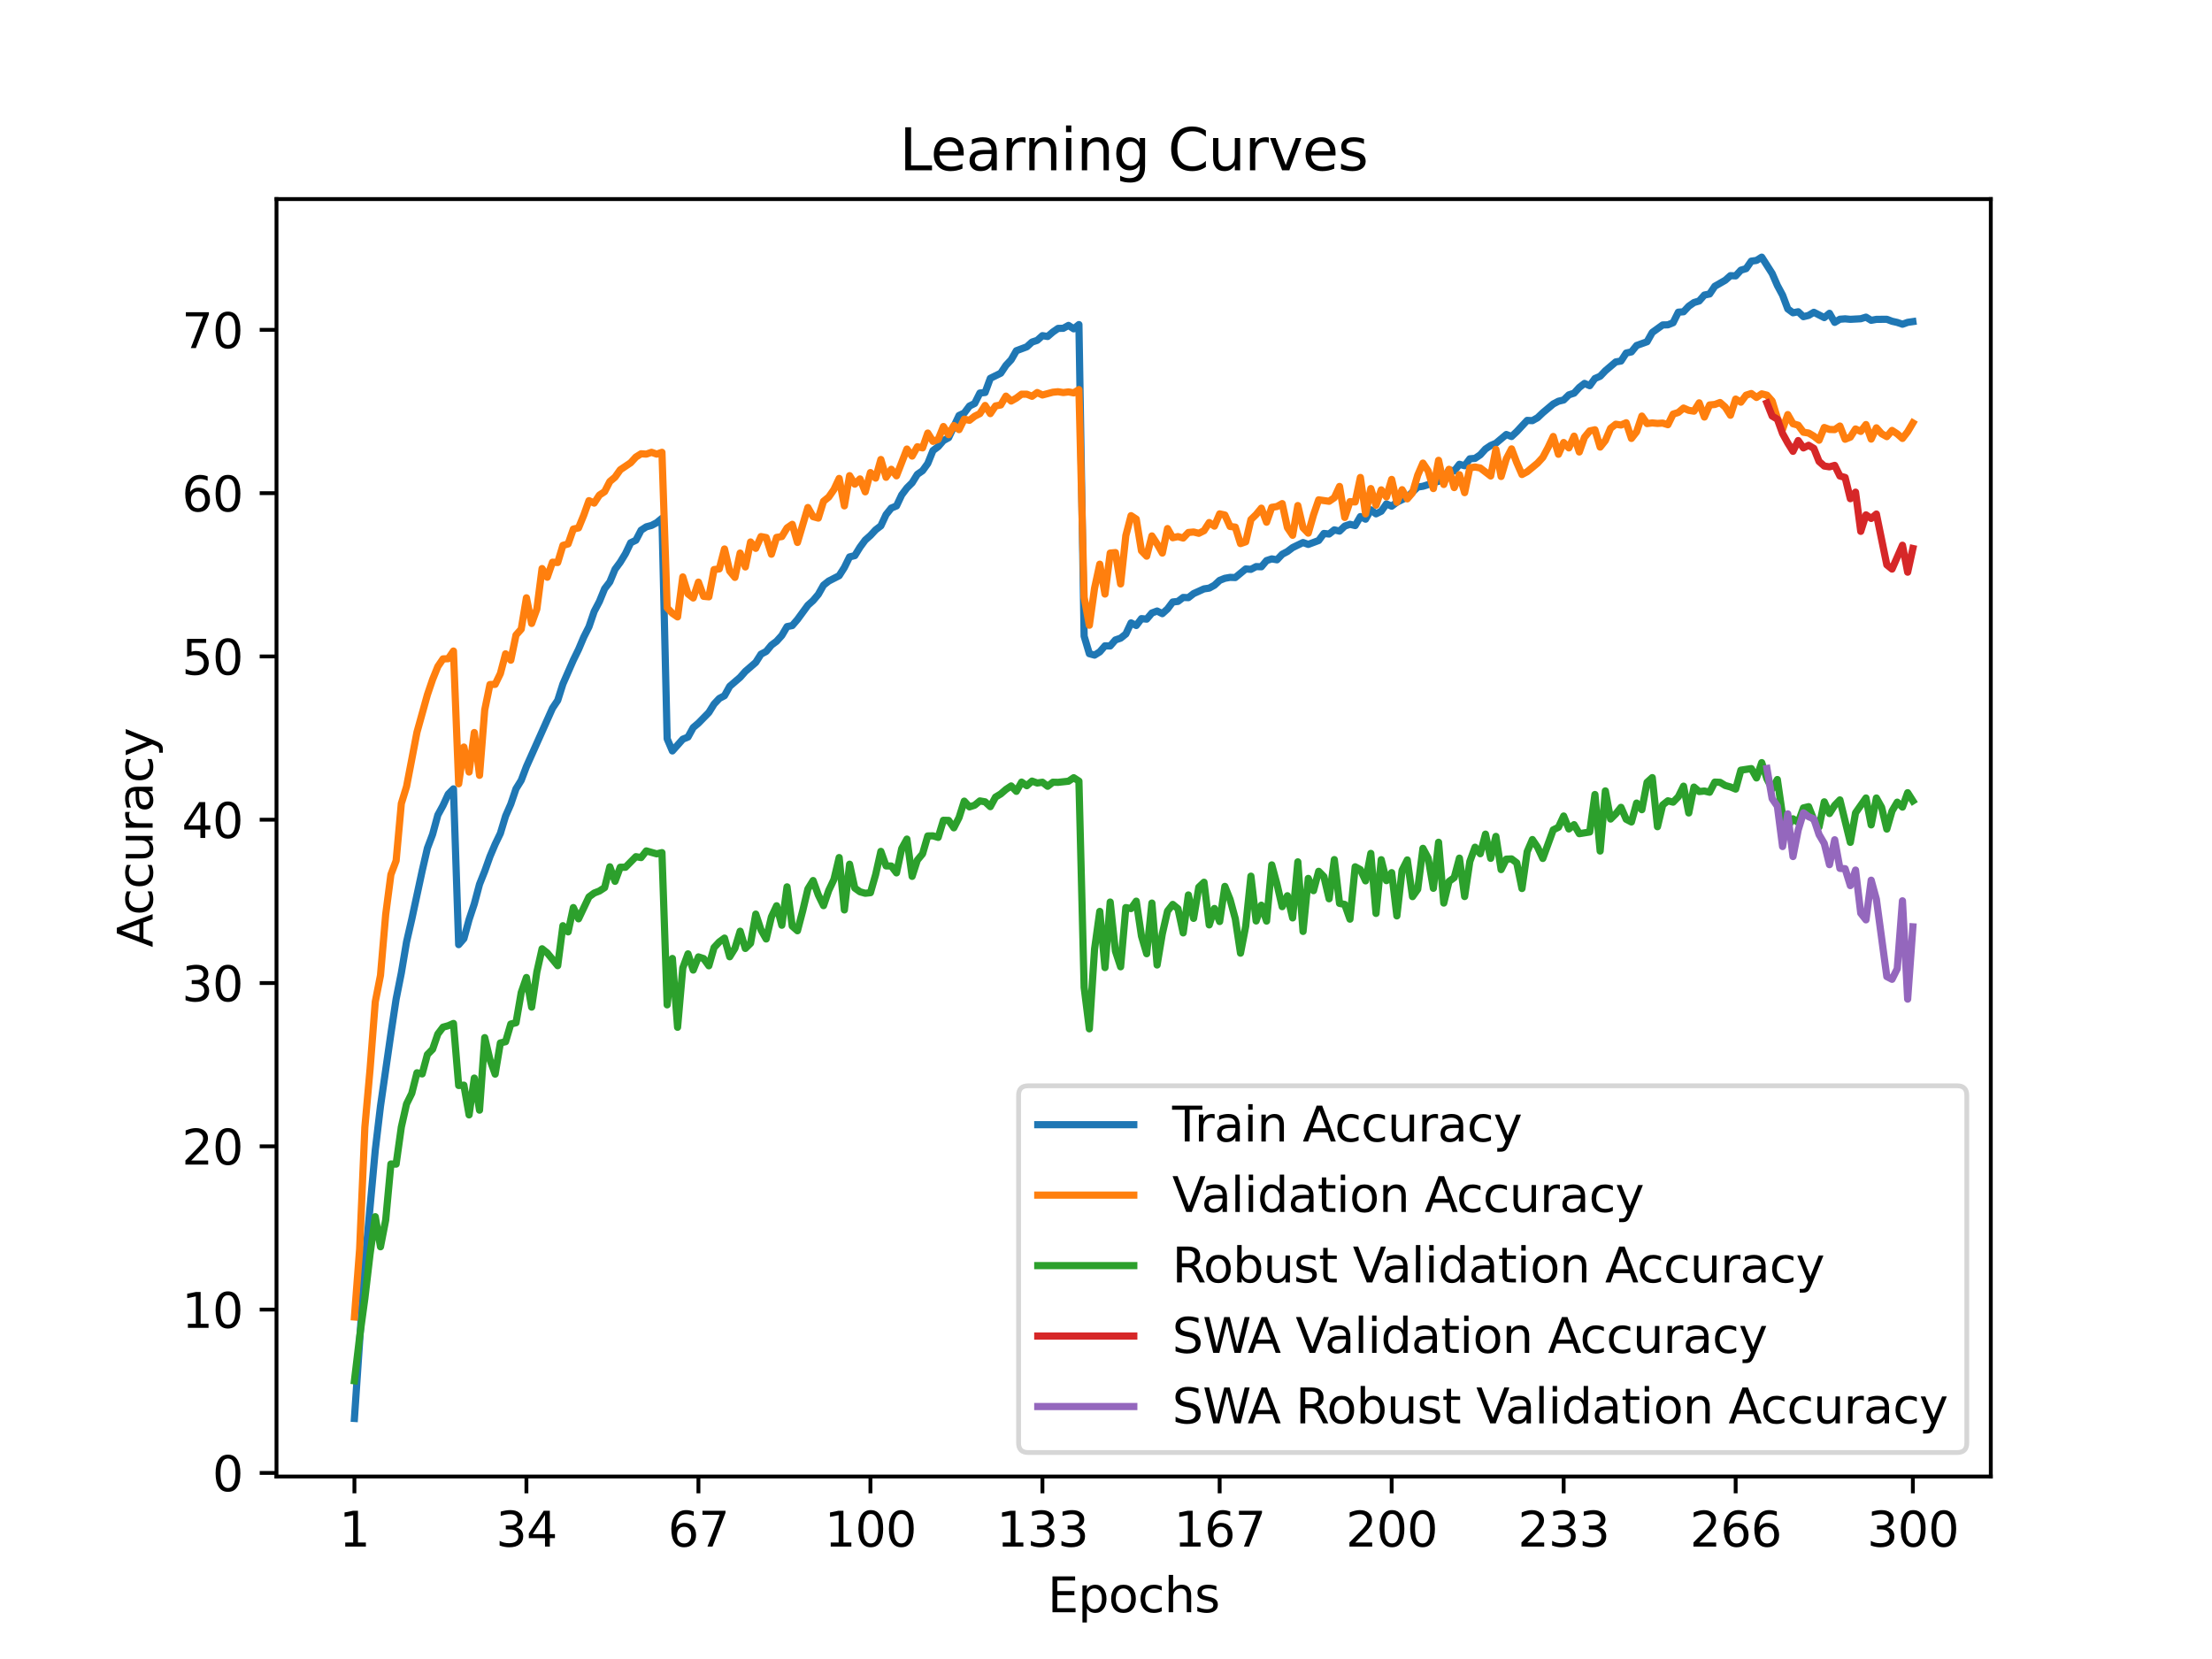 <?xml version="1.0" encoding="utf-8" standalone="no"?>
<!DOCTYPE svg PUBLIC "-//W3C//DTD SVG 1.1//EN"
  "http://www.w3.org/Graphics/SVG/1.1/DTD/svg11.dtd">
<svg xmlns:xlink="http://www.w3.org/1999/xlink" width="460.8pt" height="345.6pt" viewBox="0 0 460.8 345.6" xmlns="http://www.w3.org/2000/svg" version="1.1">
 <defs>
  <style type="text/css">*{stroke-linejoin: round; stroke-linecap: butt}</style>
 </defs>
 <g id="figure_1">
  <g id="patch_1">
   <path d="M 0 345.6 
L 460.8 345.6 
L 460.8 0 
L 0 0 
z
" style="fill: #ffffff"/>
  </g>
  <g id="axes_1">
   <g id="patch_2">
    <path d="M 57.6 307.584 
L 414.72 307.584 
L 414.72 41.472 
L 57.6 41.472 
z
" style="fill: #ffffff"/>
   </g>
   <g id="matplotlib.axis_1">
    <g id="xtick_1">
     <g id="line2d_1">
      <defs>
       <path id="m49124ae626" d="M 0 0 
L 0 3.5 
" style="stroke: #000000; stroke-width: 0.8"/>
      </defs>
      <g>
       <use xlink:href="#m49124ae626" x="73.833" y="307.584" style="stroke: #000000; stroke-width: 0.8"/>
      </g>
     </g>
     <g id="text_1">
      <!-- 1 -->
      <g transform="translate(70.651 322.182) scale(0.1 -0.1)">
       <defs>
        <path id="DejaVuSans-31" d="M 794 531 
L 1825 531 
L 1825 4091 
L 703 3866 
L 703 4441 
L 1819 4666 
L 2450 4666 
L 2450 531 
L 3481 531 
L 3481 0 
L 794 0 
L 794 531 
z
" transform="scale(0.016)"/>
       </defs>
       <use xlink:href="#DejaVuSans-31"/>
      </g>
     </g>
    </g>
    <g id="xtick_2">
     <g id="line2d_2">
      <g>
       <use xlink:href="#m49124ae626" x="109.664" y="307.584" style="stroke: #000000; stroke-width: 0.8"/>
      </g>
     </g>
     <g id="text_2">
      <!-- 34 -->
      <g transform="translate(103.302 322.182) scale(0.1 -0.1)">
       <defs>
        <path id="DejaVuSans-33" d="M 2597 2516 
Q 3050 2419 3304 2112 
Q 3559 1806 3559 1356 
Q 3559 666 3084 287 
Q 2609 -91 1734 -91 
Q 1441 -91 1130 -33 
Q 819 25 488 141 
L 488 750 
Q 750 597 1062 519 
Q 1375 441 1716 441 
Q 2309 441 2620 675 
Q 2931 909 2931 1356 
Q 2931 1769 2642 2001 
Q 2353 2234 1838 2234 
L 1294 2234 
L 1294 2753 
L 1863 2753 
Q 2328 2753 2575 2939 
Q 2822 3125 2822 3475 
Q 2822 3834 2567 4026 
Q 2313 4219 1838 4219 
Q 1578 4219 1281 4162 
Q 984 4106 628 3988 
L 628 4550 
Q 988 4650 1302 4700 
Q 1616 4750 1894 4750 
Q 2613 4750 3031 4423 
Q 3450 4097 3450 3541 
Q 3450 3153 3228 2886 
Q 3006 2619 2597 2516 
z
" transform="scale(0.016)"/>
        <path id="DejaVuSans-34" d="M 2419 4116 
L 825 1625 
L 2419 1625 
L 2419 4116 
z
M 2253 4666 
L 3047 4666 
L 3047 1625 
L 3713 1625 
L 3713 1100 
L 3047 1100 
L 3047 0 
L 2419 0 
L 2419 1100 
L 313 1100 
L 313 1709 
L 2253 4666 
z
" transform="scale(0.016)"/>
       </defs>
       <use xlink:href="#DejaVuSans-33"/>
       <use xlink:href="#DejaVuSans-34" x="63.623"/>
      </g>
     </g>
    </g>
    <g id="xtick_3">
     <g id="line2d_3">
      <g>
       <use xlink:href="#m49124ae626" x="145.496" y="307.584" style="stroke: #000000; stroke-width: 0.8"/>
      </g>
     </g>
     <g id="text_3">
      <!-- 67 -->
      <g transform="translate(139.133 322.182) scale(0.1 -0.1)">
       <defs>
        <path id="DejaVuSans-36" d="M 2113 2584 
Q 1688 2584 1439 2293 
Q 1191 2003 1191 1497 
Q 1191 994 1439 701 
Q 1688 409 2113 409 
Q 2538 409 2786 701 
Q 3034 994 3034 1497 
Q 3034 2003 2786 2293 
Q 2538 2584 2113 2584 
z
M 3366 4563 
L 3366 3988 
Q 3128 4100 2886 4159 
Q 2644 4219 2406 4219 
Q 1781 4219 1451 3797 
Q 1122 3375 1075 2522 
Q 1259 2794 1537 2939 
Q 1816 3084 2150 3084 
Q 2853 3084 3261 2657 
Q 3669 2231 3669 1497 
Q 3669 778 3244 343 
Q 2819 -91 2113 -91 
Q 1303 -91 875 529 
Q 447 1150 447 2328 
Q 447 3434 972 4092 
Q 1497 4750 2381 4750 
Q 2619 4750 2861 4703 
Q 3103 4656 3366 4563 
z
" transform="scale(0.016)"/>
        <path id="DejaVuSans-37" d="M 525 4666 
L 3525 4666 
L 3525 4397 
L 1831 0 
L 1172 0 
L 2766 4134 
L 525 4134 
L 525 4666 
z
" transform="scale(0.016)"/>
       </defs>
       <use xlink:href="#DejaVuSans-36"/>
       <use xlink:href="#DejaVuSans-37" x="63.623"/>
      </g>
     </g>
    </g>
    <g id="xtick_4">
     <g id="line2d_4">
      <g>
       <use xlink:href="#m49124ae626" x="181.327" y="307.584" style="stroke: #000000; stroke-width: 0.8"/>
      </g>
     </g>
     <g id="text_4">
      <!-- 100 -->
      <g transform="translate(171.783 322.182) scale(0.1 -0.1)">
       <defs>
        <path id="DejaVuSans-30" d="M 2034 4250 
Q 1547 4250 1301 3770 
Q 1056 3291 1056 2328 
Q 1056 1369 1301 889 
Q 1547 409 2034 409 
Q 2525 409 2770 889 
Q 3016 1369 3016 2328 
Q 3016 3291 2770 3770 
Q 2525 4250 2034 4250 
z
M 2034 4750 
Q 2819 4750 3233 4129 
Q 3647 3509 3647 2328 
Q 3647 1150 3233 529 
Q 2819 -91 2034 -91 
Q 1250 -91 836 529 
Q 422 1150 422 2328 
Q 422 3509 836 4129 
Q 1250 4750 2034 4750 
z
" transform="scale(0.016)"/>
       </defs>
       <use xlink:href="#DejaVuSans-31"/>
       <use xlink:href="#DejaVuSans-30" x="63.623"/>
       <use xlink:href="#DejaVuSans-30" x="127.246"/>
      </g>
     </g>
    </g>
    <g id="xtick_5">
     <g id="line2d_5">
      <g>
       <use xlink:href="#m49124ae626" x="217.158" y="307.584" style="stroke: #000000; stroke-width: 0.8"/>
      </g>
     </g>
     <g id="text_5">
      <!-- 133 -->
      <g transform="translate(207.615 322.182) scale(0.1 -0.1)">
       <use xlink:href="#DejaVuSans-31"/>
       <use xlink:href="#DejaVuSans-33" x="63.623"/>
       <use xlink:href="#DejaVuSans-33" x="127.246"/>
      </g>
     </g>
    </g>
    <g id="xtick_6">
     <g id="line2d_6">
      <g>
       <use xlink:href="#m49124ae626" x="254.076" y="307.584" style="stroke: #000000; stroke-width: 0.8"/>
      </g>
     </g>
     <g id="text_6">
      <!-- 167 -->
      <g transform="translate(244.532 322.182) scale(0.1 -0.1)">
       <use xlink:href="#DejaVuSans-31"/>
       <use xlink:href="#DejaVuSans-36" x="63.623"/>
       <use xlink:href="#DejaVuSans-37" x="127.246"/>
      </g>
     </g>
    </g>
    <g id="xtick_7">
     <g id="line2d_7">
      <g>
       <use xlink:href="#m49124ae626" x="289.907" y="307.584" style="stroke: #000000; stroke-width: 0.8"/>
      </g>
     </g>
     <g id="text_7">
      <!-- 200 -->
      <g transform="translate(280.363 322.182) scale(0.1 -0.1)">
       <defs>
        <path id="DejaVuSans-32" d="M 1228 531 
L 3431 531 
L 3431 0 
L 469 0 
L 469 531 
Q 828 903 1448 1529 
Q 2069 2156 2228 2338 
Q 2531 2678 2651 2914 
Q 2772 3150 2772 3378 
Q 2772 3750 2511 3984 
Q 2250 4219 1831 4219 
Q 1534 4219 1204 4116 
Q 875 4013 500 3803 
L 500 4441 
Q 881 4594 1212 4672 
Q 1544 4750 1819 4750 
Q 2544 4750 2975 4387 
Q 3406 4025 3406 3419 
Q 3406 3131 3298 2873 
Q 3191 2616 2906 2266 
Q 2828 2175 2409 1742 
Q 1991 1309 1228 531 
z
" transform="scale(0.016)"/>
       </defs>
       <use xlink:href="#DejaVuSans-32"/>
       <use xlink:href="#DejaVuSans-30" x="63.623"/>
       <use xlink:href="#DejaVuSans-30" x="127.246"/>
      </g>
     </g>
    </g>
    <g id="xtick_8">
     <g id="line2d_8">
      <g>
       <use xlink:href="#m49124ae626" x="325.739" y="307.584" style="stroke: #000000; stroke-width: 0.8"/>
      </g>
     </g>
     <g id="text_8">
      <!-- 233 -->
      <g transform="translate(316.195 322.182) scale(0.1 -0.1)">
       <use xlink:href="#DejaVuSans-32"/>
       <use xlink:href="#DejaVuSans-33" x="63.623"/>
       <use xlink:href="#DejaVuSans-33" x="127.246"/>
      </g>
     </g>
    </g>
    <g id="xtick_9">
     <g id="line2d_9">
      <g>
       <use xlink:href="#m49124ae626" x="361.57" y="307.584" style="stroke: #000000; stroke-width: 0.8"/>
      </g>
     </g>
     <g id="text_9">
      <!-- 266 -->
      <g transform="translate(352.026 322.182) scale(0.1 -0.1)">
       <use xlink:href="#DejaVuSans-32"/>
       <use xlink:href="#DejaVuSans-36" x="63.623"/>
       <use xlink:href="#DejaVuSans-36" x="127.246"/>
      </g>
     </g>
    </g>
    <g id="xtick_10">
     <g id="line2d_10">
      <g>
       <use xlink:href="#m49124ae626" x="398.487" y="307.584" style="stroke: #000000; stroke-width: 0.8"/>
      </g>
     </g>
     <g id="text_10">
      <!-- 300 -->
      <g transform="translate(388.944 322.182) scale(0.1 -0.1)">
       <use xlink:href="#DejaVuSans-33"/>
       <use xlink:href="#DejaVuSans-30" x="63.623"/>
       <use xlink:href="#DejaVuSans-30" x="127.246"/>
      </g>
     </g>
    </g>
    <g id="text_11">
     <!-- Epochs -->
     <g transform="translate(218.244 335.861) scale(0.1 -0.1)">
      <defs>
       <path id="DejaVuSans-45" d="M 628 4666 
L 3578 4666 
L 3578 4134 
L 1259 4134 
L 1259 2753 
L 3481 2753 
L 3481 2222 
L 1259 2222 
L 1259 531 
L 3634 531 
L 3634 0 
L 628 0 
L 628 4666 
z
" transform="scale(0.016)"/>
       <path id="DejaVuSans-70" d="M 1159 525 
L 1159 -1331 
L 581 -1331 
L 581 3500 
L 1159 3500 
L 1159 2969 
Q 1341 3281 1617 3432 
Q 1894 3584 2278 3584 
Q 2916 3584 3314 3078 
Q 3713 2572 3713 1747 
Q 3713 922 3314 415 
Q 2916 -91 2278 -91 
Q 1894 -91 1617 61 
Q 1341 213 1159 525 
z
M 3116 1747 
Q 3116 2381 2855 2742 
Q 2594 3103 2138 3103 
Q 1681 3103 1420 2742 
Q 1159 2381 1159 1747 
Q 1159 1113 1420 752 
Q 1681 391 2138 391 
Q 2594 391 2855 752 
Q 3116 1113 3116 1747 
z
" transform="scale(0.016)"/>
       <path id="DejaVuSans-6f" d="M 1959 3097 
Q 1497 3097 1228 2736 
Q 959 2375 959 1747 
Q 959 1119 1226 758 
Q 1494 397 1959 397 
Q 2419 397 2687 759 
Q 2956 1122 2956 1747 
Q 2956 2369 2687 2733 
Q 2419 3097 1959 3097 
z
M 1959 3584 
Q 2709 3584 3137 3096 
Q 3566 2609 3566 1747 
Q 3566 888 3137 398 
Q 2709 -91 1959 -91 
Q 1206 -91 779 398 
Q 353 888 353 1747 
Q 353 2609 779 3096 
Q 1206 3584 1959 3584 
z
" transform="scale(0.016)"/>
       <path id="DejaVuSans-63" d="M 3122 3366 
L 3122 2828 
Q 2878 2963 2633 3030 
Q 2388 3097 2138 3097 
Q 1578 3097 1268 2742 
Q 959 2388 959 1747 
Q 959 1106 1268 751 
Q 1578 397 2138 397 
Q 2388 397 2633 464 
Q 2878 531 3122 666 
L 3122 134 
Q 2881 22 2623 -34 
Q 2366 -91 2075 -91 
Q 1284 -91 818 406 
Q 353 903 353 1747 
Q 353 2603 823 3093 
Q 1294 3584 2113 3584 
Q 2378 3584 2631 3529 
Q 2884 3475 3122 3366 
z
" transform="scale(0.016)"/>
       <path id="DejaVuSans-68" d="M 3513 2113 
L 3513 0 
L 2938 0 
L 2938 2094 
Q 2938 2591 2744 2837 
Q 2550 3084 2163 3084 
Q 1697 3084 1428 2787 
Q 1159 2491 1159 1978 
L 1159 0 
L 581 0 
L 581 4863 
L 1159 4863 
L 1159 2956 
Q 1366 3272 1645 3428 
Q 1925 3584 2291 3584 
Q 2894 3584 3203 3211 
Q 3513 2838 3513 2113 
z
" transform="scale(0.016)"/>
       <path id="DejaVuSans-73" d="M 2834 3397 
L 2834 2853 
Q 2591 2978 2328 3040 
Q 2066 3103 1784 3103 
Q 1356 3103 1142 2972 
Q 928 2841 928 2578 
Q 928 2378 1081 2264 
Q 1234 2150 1697 2047 
L 1894 2003 
Q 2506 1872 2764 1633 
Q 3022 1394 3022 966 
Q 3022 478 2636 193 
Q 2250 -91 1575 -91 
Q 1294 -91 989 -36 
Q 684 19 347 128 
L 347 722 
Q 666 556 975 473 
Q 1284 391 1588 391 
Q 1994 391 2212 530 
Q 2431 669 2431 922 
Q 2431 1156 2273 1281 
Q 2116 1406 1581 1522 
L 1381 1569 
Q 847 1681 609 1914 
Q 372 2147 372 2553 
Q 372 3047 722 3315 
Q 1072 3584 1716 3584 
Q 2034 3584 2315 3537 
Q 2597 3491 2834 3397 
z
" transform="scale(0.016)"/>
      </defs>
      <use xlink:href="#DejaVuSans-45"/>
      <use xlink:href="#DejaVuSans-70" x="63.184"/>
      <use xlink:href="#DejaVuSans-6f" x="126.66"/>
      <use xlink:href="#DejaVuSans-63" x="187.842"/>
      <use xlink:href="#DejaVuSans-68" x="242.822"/>
      <use xlink:href="#DejaVuSans-73" x="306.201"/>
     </g>
    </g>
   </g>
   <g id="matplotlib.axis_2">
    <g id="ytick_1">
     <g id="line2d_11">
      <defs>
       <path id="m9a9d9cf9cc" d="M 0 0 
L -3.5 0 
" style="stroke: #000000; stroke-width: 0.8"/>
      </defs>
      <g>
       <use xlink:href="#m9a9d9cf9cc" x="57.6" y="306.833" style="stroke: #000000; stroke-width: 0.8"/>
      </g>
     </g>
     <g id="text_12">
      <!-- 0 -->
      <g transform="translate(44.237 310.632) scale(0.1 -0.1)">
       <use xlink:href="#DejaVuSans-30"/>
      </g>
     </g>
    </g>
    <g id="ytick_2">
     <g id="line2d_12">
      <g>
       <use xlink:href="#m9a9d9cf9cc" x="57.6" y="272.816" style="stroke: #000000; stroke-width: 0.8"/>
      </g>
     </g>
     <g id="text_13">
      <!-- 10 -->
      <g transform="translate(37.875 276.615) scale(0.1 -0.1)">
       <use xlink:href="#DejaVuSans-31"/>
       <use xlink:href="#DejaVuSans-30" x="63.623"/>
      </g>
     </g>
    </g>
    <g id="ytick_3">
     <g id="line2d_13">
      <g>
       <use xlink:href="#m9a9d9cf9cc" x="57.6" y="238.798" style="stroke: #000000; stroke-width: 0.8"/>
      </g>
     </g>
     <g id="text_14">
      <!-- 20 -->
      <g transform="translate(37.875 242.598) scale(0.1 -0.1)">
       <use xlink:href="#DejaVuSans-32"/>
       <use xlink:href="#DejaVuSans-30" x="63.623"/>
      </g>
     </g>
    </g>
    <g id="ytick_4">
     <g id="line2d_14">
      <g>
       <use xlink:href="#m9a9d9cf9cc" x="57.6" y="204.781" style="stroke: #000000; stroke-width: 0.8"/>
      </g>
     </g>
     <g id="text_15">
      <!-- 30 -->
      <g transform="translate(37.875 208.58) scale(0.1 -0.1)">
       <use xlink:href="#DejaVuSans-33"/>
       <use xlink:href="#DejaVuSans-30" x="63.623"/>
      </g>
     </g>
    </g>
    <g id="ytick_5">
     <g id="line2d_15">
      <g>
       <use xlink:href="#m9a9d9cf9cc" x="57.6" y="170.764" style="stroke: #000000; stroke-width: 0.8"/>
      </g>
     </g>
     <g id="text_16">
      <!-- 40 -->
      <g transform="translate(37.875 174.563) scale(0.1 -0.1)">
       <use xlink:href="#DejaVuSans-34"/>
       <use xlink:href="#DejaVuSans-30" x="63.623"/>
      </g>
     </g>
    </g>
    <g id="ytick_6">
     <g id="line2d_16">
      <g>
       <use xlink:href="#m9a9d9cf9cc" x="57.6" y="136.747" style="stroke: #000000; stroke-width: 0.8"/>
      </g>
     </g>
     <g id="text_17">
      <!-- 50 -->
      <g transform="translate(37.875 140.546) scale(0.1 -0.1)">
       <defs>
        <path id="DejaVuSans-35" d="M 691 4666 
L 3169 4666 
L 3169 4134 
L 1269 4134 
L 1269 2991 
Q 1406 3038 1543 3061 
Q 1681 3084 1819 3084 
Q 2600 3084 3056 2656 
Q 3513 2228 3513 1497 
Q 3513 744 3044 326 
Q 2575 -91 1722 -91 
Q 1428 -91 1123 -41 
Q 819 9 494 109 
L 494 744 
Q 775 591 1075 516 
Q 1375 441 1709 441 
Q 2250 441 2565 725 
Q 2881 1009 2881 1497 
Q 2881 1984 2565 2268 
Q 2250 2553 1709 2553 
Q 1456 2553 1204 2497 
Q 953 2441 691 2322 
L 691 4666 
z
" transform="scale(0.016)"/>
       </defs>
       <use xlink:href="#DejaVuSans-35"/>
       <use xlink:href="#DejaVuSans-30" x="63.623"/>
      </g>
     </g>
    </g>
    <g id="ytick_7">
     <g id="line2d_17">
      <g>
       <use xlink:href="#m9a9d9cf9cc" x="57.6" y="102.73" style="stroke: #000000; stroke-width: 0.8"/>
      </g>
     </g>
     <g id="text_18">
      <!-- 60 -->
      <g transform="translate(37.875 106.529) scale(0.1 -0.1)">
       <use xlink:href="#DejaVuSans-36"/>
       <use xlink:href="#DejaVuSans-30" x="63.623"/>
      </g>
     </g>
    </g>
    <g id="ytick_8">
     <g id="line2d_18">
      <g>
       <use xlink:href="#m9a9d9cf9cc" x="57.6" y="68.712" style="stroke: #000000; stroke-width: 0.8"/>
      </g>
     </g>
     <g id="text_19">
      <!-- 70 -->
      <g transform="translate(37.875 72.512) scale(0.1 -0.1)">
       <use xlink:href="#DejaVuSans-37"/>
       <use xlink:href="#DejaVuSans-30" x="63.623"/>
      </g>
     </g>
    </g>
    <g id="text_20">
     <!-- Accuracy -->
     <g transform="translate(31.795 197.356) rotate(-90) scale(0.1 -0.1)">
      <defs>
       <path id="DejaVuSans-41" d="M 2188 4044 
L 1331 1722 
L 3047 1722 
L 2188 4044 
z
M 1831 4666 
L 2547 4666 
L 4325 0 
L 3669 0 
L 3244 1197 
L 1141 1197 
L 716 0 
L 50 0 
L 1831 4666 
z
" transform="scale(0.016)"/>
       <path id="DejaVuSans-75" d="M 544 1381 
L 544 3500 
L 1119 3500 
L 1119 1403 
Q 1119 906 1312 657 
Q 1506 409 1894 409 
Q 2359 409 2629 706 
Q 2900 1003 2900 1516 
L 2900 3500 
L 3475 3500 
L 3475 0 
L 2900 0 
L 2900 538 
Q 2691 219 2414 64 
Q 2138 -91 1772 -91 
Q 1169 -91 856 284 
Q 544 659 544 1381 
z
M 1991 3584 
L 1991 3584 
z
" transform="scale(0.016)"/>
       <path id="DejaVuSans-72" d="M 2631 2963 
Q 2534 3019 2420 3045 
Q 2306 3072 2169 3072 
Q 1681 3072 1420 2755 
Q 1159 2438 1159 1844 
L 1159 0 
L 581 0 
L 581 3500 
L 1159 3500 
L 1159 2956 
Q 1341 3275 1631 3429 
Q 1922 3584 2338 3584 
Q 2397 3584 2469 3576 
Q 2541 3569 2628 3553 
L 2631 2963 
z
" transform="scale(0.016)"/>
       <path id="DejaVuSans-61" d="M 2194 1759 
Q 1497 1759 1228 1600 
Q 959 1441 959 1056 
Q 959 750 1161 570 
Q 1363 391 1709 391 
Q 2188 391 2477 730 
Q 2766 1069 2766 1631 
L 2766 1759 
L 2194 1759 
z
M 3341 1997 
L 3341 0 
L 2766 0 
L 2766 531 
Q 2569 213 2275 61 
Q 1981 -91 1556 -91 
Q 1019 -91 701 211 
Q 384 513 384 1019 
Q 384 1609 779 1909 
Q 1175 2209 1959 2209 
L 2766 2209 
L 2766 2266 
Q 2766 2663 2505 2880 
Q 2244 3097 1772 3097 
Q 1472 3097 1187 3025 
Q 903 2953 641 2809 
L 641 3341 
Q 956 3463 1253 3523 
Q 1550 3584 1831 3584 
Q 2591 3584 2966 3190 
Q 3341 2797 3341 1997 
z
" transform="scale(0.016)"/>
       <path id="DejaVuSans-79" d="M 2059 -325 
Q 1816 -950 1584 -1140 
Q 1353 -1331 966 -1331 
L 506 -1331 
L 506 -850 
L 844 -850 
Q 1081 -850 1212 -737 
Q 1344 -625 1503 -206 
L 1606 56 
L 191 3500 
L 800 3500 
L 1894 763 
L 2988 3500 
L 3597 3500 
L 2059 -325 
z
" transform="scale(0.016)"/>
      </defs>
      <use xlink:href="#DejaVuSans-41"/>
      <use xlink:href="#DejaVuSans-63" x="66.658"/>
      <use xlink:href="#DejaVuSans-63" x="121.639"/>
      <use xlink:href="#DejaVuSans-75" x="176.619"/>
      <use xlink:href="#DejaVuSans-72" x="239.998"/>
      <use xlink:href="#DejaVuSans-61" x="281.111"/>
      <use xlink:href="#DejaVuSans-63" x="342.391"/>
      <use xlink:href="#DejaVuSans-79" x="397.371"/>
     </g>
    </g>
   </g>
   <g id="line2d_19">
    <path d="M 73.833 295.488 
L 76.004 263.325 
L 78.176 239.584 
L 79.262 230.434 
L 81.433 215.32 
L 82.519 208.125 
L 83.605 202.679 
L 84.691 196.219 
L 85.777 191.497 
L 87.948 181.401 
L 89.034 176.69 
L 90.12 173.802 
L 91.206 169.791 
L 92.291 167.801 
L 93.377 165.434 
L 94.463 164.331 
L 95.549 196.787 
L 96.635 195.532 
L 97.72 191.562 
L 98.806 188.293 
L 99.892 184.204 
L 100.978 181.486 
L 102.064 178.431 
L 103.149 175.867 
L 104.235 173.608 
L 105.321 170.005 
L 106.407 167.519 
L 107.493 164.314 
L 108.578 162.559 
L 109.664 159.691 
L 115.093 147.53 
L 116.179 145.904 
L 117.265 142.479 
L 119.436 137.516 
L 120.522 135.291 
L 121.608 132.723 
L 122.694 130.562 
L 123.78 127.372 
L 124.865 125.307 
L 125.951 122.647 
L 127.037 121.228 
L 128.123 118.592 
L 129.209 117.119 
L 130.294 115.343 
L 131.38 113.071 
L 132.466 112.544 
L 133.552 110.452 
L 134.638 109.747 
L 135.723 109.458 
L 136.809 108.887 
L 137.895 107.989 
L 138.981 153.898 
L 140.067 156.433 
L 142.238 153.99 
L 143.324 153.538 
L 144.41 151.561 
L 145.496 150.643 
L 147.667 148.422 
L 148.753 146.67 
L 149.839 145.506 
L 150.925 144.928 
L 152.01 142.975 
L 154.182 141.098 
L 155.268 139.866 
L 157.439 137.988 
L 158.525 136.281 
L 159.611 135.709 
L 160.697 134.393 
L 161.783 133.583 
L 162.868 132.379 
L 163.954 130.535 
L 165.04 130.318 
L 166.126 129.052 
L 168.297 126.086 
L 169.383 125.11 
L 170.469 123.82 
L 171.555 121.902 
L 172.641 121.044 
L 174.812 119.932 
L 175.898 118.218 
L 176.984 116.013 
L 178.07 115.748 
L 179.155 113.989 
L 180.241 112.513 
L 181.327 111.547 
L 182.413 110.377 
L 183.499 109.54 
L 184.584 107.199 
L 185.67 105.842 
L 186.756 105.4 
L 187.842 103.09 
L 188.928 101.648 
L 190.013 100.573 
L 191.099 98.814 
L 192.185 98.059 
L 193.271 96.552 
L 194.357 93.858 
L 195.442 93.042 
L 196.528 91.783 
L 197.614 91.184 
L 199.786 86.551 
L 200.871 86.037 
L 201.957 84.592 
L 203.043 84.044 
L 204.129 81.877 
L 205.215 81.765 
L 206.3 78.812 
L 208.472 77.741 
L 209.558 76.111 
L 210.644 74.948 
L 211.729 73.063 
L 213.901 72.25 
L 214.987 71.26 
L 216.073 70.9 
L 217.158 69.923 
L 218.244 70.097 
L 219.33 69.165 
L 220.416 68.413 
L 221.502 68.389 
L 222.587 67.791 
L 223.673 68.502 
L 224.759 67.614 
L 225.845 132.532 
L 226.931 136.175 
L 228.016 136.471 
L 229.102 135.794 
L 230.188 134.536 
L 231.274 134.566 
L 232.36 133.311 
L 233.445 132.944 
L 234.531 132.076 
L 235.617 129.763 
L 236.703 130.304 
L 237.789 128.868 
L 238.875 128.977 
L 239.96 127.698 
L 241.046 127.29 
L 242.132 127.834 
L 243.218 126.848 
L 244.304 125.405 
L 245.389 125.286 
L 246.475 124.46 
L 247.561 124.501 
L 248.647 123.654 
L 250.818 122.674 
L 251.904 122.517 
L 252.99 121.915 
L 254.076 120.902 
L 255.162 120.47 
L 256.247 120.276 
L 257.333 120.313 
L 259.505 118.524 
L 260.591 118.605 
L 261.676 118.031 
L 262.762 118.071 
L 263.848 116.779 
L 264.934 116.428 
L 266.02 116.615 
L 267.105 115.466 
L 268.191 114.894 
L 269.277 114.071 
L 271.449 113.02 
L 272.534 113.411 
L 274.706 112.595 
L 275.792 111.132 
L 276.878 111.244 
L 277.963 110.383 
L 279.049 110.639 
L 280.135 109.594 
L 281.221 109.224 
L 282.307 109.485 
L 283.392 107.615 
L 284.478 108.155 
L 285.564 106.199 
L 286.65 107.043 
L 287.736 106.502 
L 288.821 104.965 
L 289.907 105.448 
L 290.993 104.624 
L 293.165 103.553 
L 295.336 101.461 
L 296.422 101.298 
L 297.508 100.957 
L 298.594 100.43 
L 299.679 100.284 
L 300.765 99.624 
L 301.851 97.892 
L 302.937 98.124 
L 304.023 96.719 
L 305.108 97.022 
L 306.194 95.579 
L 307.28 95.484 
L 308.366 94.746 
L 309.452 93.538 
L 310.537 92.807 
L 311.623 92.334 
L 313.795 90.514 
L 314.881 90.932 
L 315.966 89.912 
L 318.138 87.578 
L 319.224 87.629 
L 320.31 87.014 
L 321.395 85.983 
L 323.567 84.156 
L 324.653 83.585 
L 325.739 83.323 
L 326.824 82.258 
L 327.91 81.901 
L 328.996 80.714 
L 330.082 79.873 
L 331.168 80.346 
L 332.253 78.85 
L 333.339 78.384 
L 334.425 77.241 
L 336.597 75.393 
L 337.682 75.21 
L 338.768 73.543 
L 339.854 73.305 
L 340.94 71.971 
L 343.111 71.192 
L 344.197 69.257 
L 346.369 67.692 
L 347.455 67.668 
L 348.54 67.226 
L 349.626 65.032 
L 350.712 64.947 
L 351.798 63.787 
L 352.884 63.028 
L 353.969 62.698 
L 355.055 61.463 
L 356.141 61.242 
L 357.227 59.633 
L 359.398 58.385 
L 360.484 57.426 
L 361.57 57.47 
L 362.656 56.283 
L 363.742 55.963 
L 364.827 54.405 
L 365.913 54.252 
L 366.999 53.568 
L 369.171 56.97 
L 370.256 59.46 
L 371.342 61.484 
L 372.428 64.351 
L 373.514 65.161 
L 374.6 64.943 
L 375.685 65.967 
L 376.771 65.702 
L 377.857 65.056 
L 380.029 66.161 
L 381.114 65.27 
L 382.2 67.154 
L 383.286 66.501 
L 384.372 66.42 
L 385.458 66.522 
L 387.629 66.403 
L 388.715 66.066 
L 389.801 66.726 
L 390.887 66.529 
L 393.058 66.512 
L 394.144 66.923 
L 395.23 67.168 
L 396.316 67.542 
L 397.401 67.154 
L 398.487 66.995 
L 398.487 66.995 
" clip-path="url(#pc631834831)" style="fill: none; stroke: #1f77b4; stroke-width: 1.5; stroke-linecap: square"/>
   </g>
   <g id="line2d_20">
    <path d="M 73.833 274.346 
L 74.919 260.195 
L 76.004 234.852 
L 77.09 222.742 
L 78.176 208.693 
L 79.262 203.182 
L 80.348 190.494 
L 81.433 182.194 
L 82.519 179.302 
L 83.605 167.396 
L 84.691 163.859 
L 86.862 152.531 
L 89.034 144.741 
L 90.12 141.543 
L 91.206 138.856 
L 92.291 137.257 
L 93.377 137.223 
L 94.463 135.624 
L 95.549 163.28 
L 96.635 155.626 
L 97.72 160.831 
L 98.806 152.599 
L 99.892 161.511 
L 100.978 147.87 
L 102.064 142.598 
L 103.149 142.564 
L 104.235 140.319 
L 105.321 136.203 
L 106.407 137.529 
L 107.493 132.291 
L 108.578 131.066 
L 109.664 124.535 
L 110.75 129.875 
L 111.836 126.882 
L 112.922 118.446 
L 114.007 120.248 
L 115.093 117.119 
L 116.179 117.187 
L 117.265 113.615 
L 118.351 113.309 
L 119.436 110.213 
L 120.522 109.975 
L 121.608 107.322 
L 122.694 104.294 
L 123.78 104.805 
L 124.865 103.138 
L 125.951 102.423 
L 127.037 100.314 
L 128.123 99.396 
L 129.209 97.865 
L 131.38 96.402 
L 132.466 95.212 
L 133.552 94.531 
L 134.638 94.6 
L 135.723 94.225 
L 136.809 94.6 
L 137.895 94.225 
L 138.981 126.61 
L 140.067 127.766 
L 141.152 128.515 
L 142.238 120.18 
L 143.324 123.718 
L 144.41 124.569 
L 145.496 121.269 
L 146.581 124.228 
L 147.667 124.331 
L 148.753 118.65 
L 149.839 118.514 
L 150.925 114.364 
L 152.01 118.956 
L 153.096 120.282 
L 154.182 115.214 
L 155.268 118.105 
L 156.354 112.901 
L 157.439 114.227 
L 158.525 111.778 
L 159.611 111.982 
L 160.697 115.452 
L 161.783 111.948 
L 162.868 111.778 
L 163.954 109.975 
L 165.04 109.227 
L 166.126 113.003 
L 168.297 105.723 
L 169.383 107.628 
L 170.469 107.934 
L 171.555 104.43 
L 172.641 103.546 
L 173.726 101.981 
L 174.812 99.668 
L 175.898 105.383 
L 176.984 99.09 
L 178.07 100.859 
L 179.155 99.77 
L 180.241 102.457 
L 181.327 98.443 
L 182.413 99.6 
L 183.499 95.722 
L 184.584 99.43 
L 185.67 97.763 
L 186.756 99.124 
L 188.928 93.545 
L 190.013 95.008 
L 191.099 93.069 
L 192.185 93.307 
L 193.271 90.211 
L 194.357 91.946 
L 195.442 91.538 
L 196.528 88.851 
L 197.614 90.551 
L 198.7 88.647 
L 199.786 89.497 
L 200.871 87.32 
L 201.957 87.558 
L 203.043 86.708 
L 204.129 86.163 
L 205.215 84.462 
L 206.3 86.163 
L 207.386 84.564 
L 208.472 84.36 
L 209.558 82.523 
L 210.644 83.544 
L 211.729 82.932 
L 212.815 82.115 
L 213.901 82.115 
L 214.987 82.557 
L 216.073 81.775 
L 217.158 82.285 
L 219.33 81.707 
L 220.416 81.605 
L 221.502 81.775 
L 222.587 81.639 
L 223.673 81.843 
L 224.759 81.163 
L 225.845 124.433 
L 226.931 130.25 
L 228.016 122.528 
L 229.102 117.527 
L 230.188 123.752 
L 231.274 115.214 
L 232.36 115.112 
L 233.445 121.643 
L 234.531 111.574 
L 235.617 107.424 
L 236.703 108.138 
L 237.789 114.738 
L 238.875 115.86 
L 239.96 111.642 
L 241.046 113.309 
L 242.132 115.214 
L 243.218 110.111 
L 244.304 112.016 
L 245.389 111.778 
L 246.475 112.084 
L 247.561 110.928 
L 248.647 110.826 
L 249.733 111.098 
L 250.818 110.554 
L 251.904 108.853 
L 252.99 109.601 
L 254.076 107.05 
L 255.162 107.288 
L 256.247 109.669 
L 257.333 109.805 
L 258.419 113.241 
L 259.505 112.867 
L 260.591 108.24 
L 261.676 107.186 
L 262.762 105.859 
L 263.848 108.785 
L 264.934 105.689 
L 266.02 105.519 
L 267.105 104.907 
L 268.191 109.907 
L 269.277 111.506 
L 270.363 105.315 
L 271.449 109.941 
L 272.534 111.064 
L 273.62 107.288 
L 274.706 104.124 
L 276.878 104.43 
L 277.963 103.682 
L 279.049 101.335 
L 280.135 107.798 
L 281.221 104.499 
L 282.307 104.567 
L 283.392 99.464 
L 284.478 107.05 
L 285.564 101.777 
L 286.65 105.247 
L 287.736 102.049 
L 288.821 103.512 
L 289.907 99.872 
L 290.993 104.635 
L 292.079 102.015 
L 293.165 103.92 
L 294.25 102.662 
L 295.336 98.988 
L 296.422 96.47 
L 297.508 98.103 
L 298.594 101.777 
L 299.679 95.892 
L 300.765 100.927 
L 301.851 97.763 
L 302.937 101.573 
L 304.023 98.886 
L 305.108 102.628 
L 306.194 97.457 
L 307.28 97.287 
L 308.366 97.491 
L 310.537 99.158 
L 311.623 93.613 
L 312.709 99.26 
L 313.795 95.586 
L 314.881 93.511 
L 315.966 96.368 
L 317.052 98.852 
L 318.138 98.273 
L 320.31 96.47 
L 321.395 95.28 
L 322.481 93.239 
L 323.567 90.926 
L 324.653 94.634 
L 325.739 92.184 
L 326.824 93.307 
L 327.91 90.858 
L 328.996 94.157 
L 330.082 91.096 
L 331.168 89.769 
L 332.253 89.531 
L 333.339 93.137 
L 334.425 91.776 
L 335.511 89.225 
L 336.597 88.374 
L 337.682 88.544 
L 338.768 88.068 
L 339.854 91.334 
L 340.94 89.939 
L 342.026 86.674 
L 343.111 88.238 
L 344.197 88.102 
L 345.283 88.204 
L 346.369 88.136 
L 347.455 88.476 
L 348.54 86.265 
L 349.626 85.925 
L 350.712 85.007 
L 351.798 85.483 
L 352.884 85.653 
L 353.969 83.918 
L 355.055 86.878 
L 356.141 84.36 
L 357.227 84.258 
L 358.313 83.85 
L 359.398 84.803 
L 360.484 86.503 
L 361.57 83.136 
L 362.656 83.782 
L 363.742 82.319 
L 364.827 81.979 
L 365.913 82.796 
L 366.999 82.047 
L 368.085 82.319 
L 369.171 83.544 
L 370.256 87.082 
L 371.342 89.429 
L 372.428 86.367 
L 373.514 88.272 
L 374.6 88.578 
L 375.685 90.041 
L 376.771 90.211 
L 377.857 90.858 
L 378.943 91.708 
L 380.029 89.055 
L 381.114 89.463 
L 382.2 89.497 
L 383.286 88.749 
L 384.372 91.504 
L 385.458 91.062 
L 386.543 89.361 
L 387.629 89.871 
L 388.715 88.442 
L 389.801 91.47 
L 390.887 89.123 
L 391.972 90.347 
L 393.058 90.96 
L 394.144 89.667 
L 395.23 90.381 
L 396.316 91.334 
L 397.401 89.939 
L 398.487 88.102 
L 398.487 88.102 
" clip-path="url(#pc631834831)" style="fill: none; stroke: #ff7f0e; stroke-width: 1.5; stroke-linecap: square"/>
   </g>
   <g id="line2d_21">
    <path d="M 73.833 287.642 
L 74.919 278.493 
L 76.004 270.493 
L 77.09 261.25 
L 78.176 253.461 
L 79.262 259.725 
L 80.348 254.141 
L 81.433 242.482 
L 82.519 242.505 
L 83.605 234.787 
L 84.691 229.977 
L 85.777 227.772 
L 86.862 223.479 
L 87.948 223.714 
L 89.034 219.678 
L 90.12 218.576 
L 91.206 215.409 
L 92.291 213.978 
L 93.377 213.673 
L 94.463 213.203 
L 95.549 226.13 
L 96.635 226.06 
L 97.72 232.253 
L 98.806 224.582 
L 99.892 231.268 
L 100.978 216.159 
L 102.064 220.734 
L 103.149 223.76 
L 104.235 217.262 
L 105.321 217.004 
L 106.407 213.321 
L 107.493 213.063 
L 108.578 206.775 
L 109.664 203.632 
L 110.75 209.802 
L 111.836 202.482 
L 112.922 197.649 
L 114.007 198.517 
L 116.179 201.168 
L 117.265 192.84 
L 118.351 194.13 
L 119.436 189.063 
L 120.522 191.409 
L 122.694 186.834 
L 123.78 186.037 
L 124.865 185.614 
L 125.951 184.91 
L 127.037 180.57 
L 128.123 183.597 
L 129.209 180.664 
L 130.294 180.664 
L 132.466 178.459 
L 133.552 178.647 
L 134.638 177.262 
L 136.809 177.872 
L 137.895 177.614 
L 138.981 209.332 
L 140.067 199.667 
L 141.152 214.001 
L 142.238 201.638 
L 143.324 198.705 
L 144.41 202.083 
L 145.496 199.338 
L 146.581 199.69 
L 147.667 201.192 
L 148.753 197.391 
L 149.839 196.218 
L 150.925 195.421 
L 152.01 199.315 
L 153.096 197.555 
L 154.182 193.99 
L 155.268 197.579 
L 156.354 196.5 
L 157.439 190.424 
L 158.525 193.685 
L 159.611 195.608 
L 160.697 191.01 
L 161.783 188.688 
L 162.868 192.746 
L 163.954 184.746 
L 165.04 192.934 
L 166.126 193.896 
L 167.212 189.767 
L 168.297 185.192 
L 169.383 183.432 
L 170.469 186.435 
L 171.555 188.664 
L 172.641 185.497 
L 173.726 183.198 
L 174.812 178.647 
L 175.898 189.556 
L 176.984 180.031 
L 178.07 185.004 
L 179.155 185.778 
L 180.241 186.083 
L 181.327 185.966 
L 182.413 182.189 
L 183.499 177.356 
L 184.584 180.383 
L 185.67 180.406 
L 186.756 181.837 
L 187.842 176.77 
L 188.928 174.799 
L 190.013 182.564 
L 191.099 179.186 
L 192.185 177.872 
L 193.271 174.142 
L 194.357 174.119 
L 195.442 174.447 
L 196.528 170.881 
L 197.614 170.905 
L 198.7 172.453 
L 199.786 170.318 
L 200.871 166.893 
L 201.957 168.09 
L 203.043 167.738 
L 204.129 166.846 
L 205.215 167.034 
L 206.3 168.043 
L 207.386 166.049 
L 208.472 165.392 
L 209.558 164.453 
L 210.644 163.726 
L 211.729 164.852 
L 212.815 162.928 
L 213.901 163.679 
L 214.987 162.717 
L 216.073 163.116 
L 217.158 162.952 
L 218.244 163.796 
L 219.33 162.952 
L 220.416 162.975 
L 222.587 162.741 
L 223.673 162.013 
L 224.759 162.717 
L 225.845 205.696 
L 226.931 214.329 
L 228.016 197.72 
L 229.102 189.861 
L 230.188 201.567 
L 231.274 187.913 
L 232.36 198.119 
L 233.445 201.403 
L 234.531 189.063 
L 235.617 189.274 
L 236.703 187.726 
L 237.789 194.998 
L 238.875 198.682 
L 239.96 188.124 
L 241.046 201.028 
L 242.132 194.529 
L 243.218 189.79 
L 244.304 188.406 
L 245.389 189.297 
L 246.475 194.341 
L 247.561 186.435 
L 248.647 191.315 
L 249.733 184.817 
L 250.818 183.784 
L 251.904 192.676 
L 252.99 189.251 
L 254.076 191.972 
L 255.162 184.652 
L 256.247 187.374 
L 257.333 191.385 
L 258.419 198.564 
L 259.505 192.934 
L 260.591 182.518 
L 261.676 191.855 
L 262.762 188.57 
L 263.848 191.878 
L 264.934 180.172 
L 266.02 184.207 
L 267.105 188.875 
L 268.191 186.6 
L 269.277 191.221 
L 270.363 179.538 
L 271.449 194.036 
L 272.534 182.987 
L 273.62 185.544 
L 274.706 181.509 
L 275.792 182.611 
L 276.878 187.233 
L 277.963 179.069 
L 279.049 188.195 
L 280.135 188.406 
L 281.221 191.479 
L 282.307 180.57 
L 283.392 181.157 
L 284.478 183.503 
L 285.564 177.779 
L 286.65 190.283 
L 287.736 179.092 
L 288.821 183.456 
L 289.907 181.79 
L 290.993 190.799 
L 292.079 181.298 
L 293.165 179.139 
L 294.25 186.787 
L 295.336 185.262 
L 296.422 176.723 
L 297.508 178.764 
L 298.594 185.051 
L 299.679 175.456 
L 300.765 188.124 
L 301.851 183.62 
L 302.937 182.823 
L 304.023 178.764 
L 305.108 186.764 
L 306.194 179.468 
L 307.28 176.488 
L 308.366 177.849 
L 309.452 173.767 
L 310.537 178.811 
L 311.623 174.236 
L 312.709 181.157 
L 313.795 178.975 
L 314.881 178.928 
L 315.966 179.749 
L 317.052 185.098 
L 318.138 177.427 
L 319.224 174.893 
L 320.31 176.512 
L 321.395 178.834 
L 323.567 172.875 
L 324.653 172.336 
L 325.739 169.99 
L 326.824 172.688 
L 327.91 171.796 
L 328.996 173.673 
L 331.168 173.321 
L 332.253 165.509 
L 333.339 177.286 
L 334.425 164.758 
L 335.511 170.623 
L 336.597 169.544 
L 337.682 168.183 
L 338.768 170.67 
L 339.854 171.233 
L 340.94 167.292 
L 342.026 168.676 
L 343.111 162.975 
L 344.197 161.99 
L 345.283 172.219 
L 346.369 167.691 
L 347.455 166.823 
L 348.54 167.104 
L 349.626 165.978 
L 350.712 163.773 
L 351.798 169.356 
L 352.884 163.961 
L 353.969 164.899 
L 355.055 164.782 
L 356.141 165.04 
L 357.227 162.928 
L 358.313 162.975 
L 359.398 163.632 
L 360.484 163.937 
L 361.57 164.383 
L 362.656 160.442 
L 364.827 160.113 
L 365.913 162.06 
L 366.999 158.87 
L 368.085 162.248 
L 369.171 164.336 
L 370.256 162.389 
L 371.342 169.873 
L 372.428 172.172 
L 373.514 170.576 
L 374.6 171.327 
L 375.685 168.301 
L 376.771 168.043 
L 377.857 170.764 
L 378.943 172.265 
L 380.029 167.034 
L 381.114 169.474 
L 382.2 167.761 
L 383.286 166.635 
L 385.458 175.479 
L 386.543 169.333 
L 388.715 166.236 
L 389.801 171.843 
L 390.887 166.236 
L 391.972 168.183 
L 393.058 172.711 
L 394.144 168.958 
L 395.23 167.104 
L 396.316 168.136 
L 397.401 165.134 
L 398.487 166.846 
L 398.487 166.846 
" clip-path="url(#pc631834831)" style="fill: none; stroke: #2ca02c; stroke-width: 1.5; stroke-linecap: square"/>
   </g>
   <g id="line2d_22">
    <path d="M 368.085 83.952 
L 369.171 86.674 
L 370.256 87.32 
L 371.342 90.313 
L 372.428 92.286 
L 373.514 94.021 
L 374.6 91.776 
L 375.685 93.307 
L 376.771 92.763 
L 377.857 93.409 
L 378.943 96.13 
L 380.029 97.083 
L 381.114 97.253 
L 382.2 96.947 
L 383.286 99.158 
L 384.372 99.464 
L 385.458 103.886 
L 386.543 102.526 
L 387.629 110.69 
L 388.715 107.254 
L 389.801 108.002 
L 390.887 107.084 
L 393.058 117.663 
L 394.144 118.548 
L 396.316 113.581 
L 397.401 119.194 
L 398.487 114.261 
L 398.487 114.261 
" clip-path="url(#pc631834831)" style="fill: none; stroke: #d62728; stroke-width: 1.5; stroke-linecap: square"/>
   </g>
   <g id="line2d_23">
    <path d="M 368.085 160.09 
L 369.171 166.377 
L 370.256 167.949 
L 371.342 176.348 
L 372.428 169.544 
L 373.514 178.435 
L 374.6 172.899 
L 375.685 169.333 
L 376.771 170.131 
L 377.857 170.6 
L 378.943 173.861 
L 380.029 175.714 
L 381.114 180.125 
L 382.2 174.94 
L 383.286 180.899 
L 384.372 180.969 
L 385.458 184.488 
L 386.543 181.251 
L 387.629 190.236 
L 388.715 191.62 
L 389.801 183.362 
L 390.887 187.35 
L 393.058 203.444 
L 394.144 204.007 
L 395.23 201.802 
L 396.316 187.655 
L 397.401 208.136 
L 398.487 193.075 
L 398.487 193.075 
" clip-path="url(#pc631834831)" style="fill: none; stroke: #9467bd; stroke-width: 1.5; stroke-linecap: square"/>
   </g>
   <g id="patch_3">
    <path d="M 57.6 307.584 
L 57.6 41.472 
" style="fill: none; stroke: #000000; stroke-width: 0.8; stroke-linejoin: miter; stroke-linecap: square"/>
   </g>
   <g id="patch_4">
    <path d="M 414.72 307.584 
L 414.72 41.472 
" style="fill: none; stroke: #000000; stroke-width: 0.8; stroke-linejoin: miter; stroke-linecap: square"/>
   </g>
   <g id="patch_5">
    <path d="M 57.6 307.584 
L 414.72 307.584 
" style="fill: none; stroke: #000000; stroke-width: 0.8; stroke-linejoin: miter; stroke-linecap: square"/>
   </g>
   <g id="patch_6">
    <path d="M 57.6 41.472 
L 414.72 41.472 
" style="fill: none; stroke: #000000; stroke-width: 0.8; stroke-linejoin: miter; stroke-linecap: square"/>
   </g>
   <g id="text_21">
    <!-- Learning Curves -->
    <g transform="translate(187.376 35.472) scale(0.12 -0.12)">
     <defs>
      <path id="DejaVuSans-4c" d="M 628 4666 
L 1259 4666 
L 1259 531 
L 3531 531 
L 3531 0 
L 628 0 
L 628 4666 
z
" transform="scale(0.016)"/>
      <path id="DejaVuSans-65" d="M 3597 1894 
L 3597 1613 
L 953 1613 
Q 991 1019 1311 708 
Q 1631 397 2203 397 
Q 2534 397 2845 478 
Q 3156 559 3463 722 
L 3463 178 
Q 3153 47 2828 -22 
Q 2503 -91 2169 -91 
Q 1331 -91 842 396 
Q 353 884 353 1716 
Q 353 2575 817 3079 
Q 1281 3584 2069 3584 
Q 2775 3584 3186 3129 
Q 3597 2675 3597 1894 
z
M 3022 2063 
Q 3016 2534 2758 2815 
Q 2500 3097 2075 3097 
Q 1594 3097 1305 2825 
Q 1016 2553 972 2059 
L 3022 2063 
z
" transform="scale(0.016)"/>
      <path id="DejaVuSans-6e" d="M 3513 2113 
L 3513 0 
L 2938 0 
L 2938 2094 
Q 2938 2591 2744 2837 
Q 2550 3084 2163 3084 
Q 1697 3084 1428 2787 
Q 1159 2491 1159 1978 
L 1159 0 
L 581 0 
L 581 3500 
L 1159 3500 
L 1159 2956 
Q 1366 3272 1645 3428 
Q 1925 3584 2291 3584 
Q 2894 3584 3203 3211 
Q 3513 2838 3513 2113 
z
" transform="scale(0.016)"/>
      <path id="DejaVuSans-69" d="M 603 3500 
L 1178 3500 
L 1178 0 
L 603 0 
L 603 3500 
z
M 603 4863 
L 1178 4863 
L 1178 4134 
L 603 4134 
L 603 4863 
z
" transform="scale(0.016)"/>
      <path id="DejaVuSans-67" d="M 2906 1791 
Q 2906 2416 2648 2759 
Q 2391 3103 1925 3103 
Q 1463 3103 1205 2759 
Q 947 2416 947 1791 
Q 947 1169 1205 825 
Q 1463 481 1925 481 
Q 2391 481 2648 825 
Q 2906 1169 2906 1791 
z
M 3481 434 
Q 3481 -459 3084 -895 
Q 2688 -1331 1869 -1331 
Q 1566 -1331 1297 -1286 
Q 1028 -1241 775 -1147 
L 775 -588 
Q 1028 -725 1275 -790 
Q 1522 -856 1778 -856 
Q 2344 -856 2625 -561 
Q 2906 -266 2906 331 
L 2906 616 
Q 2728 306 2450 153 
Q 2172 0 1784 0 
Q 1141 0 747 490 
Q 353 981 353 1791 
Q 353 2603 747 3093 
Q 1141 3584 1784 3584 
Q 2172 3584 2450 3431 
Q 2728 3278 2906 2969 
L 2906 3500 
L 3481 3500 
L 3481 434 
z
" transform="scale(0.016)"/>
      <path id="DejaVuSans-20" transform="scale(0.016)"/>
      <path id="DejaVuSans-43" d="M 4122 4306 
L 4122 3641 
Q 3803 3938 3442 4084 
Q 3081 4231 2675 4231 
Q 1875 4231 1450 3742 
Q 1025 3253 1025 2328 
Q 1025 1406 1450 917 
Q 1875 428 2675 428 
Q 3081 428 3442 575 
Q 3803 722 4122 1019 
L 4122 359 
Q 3791 134 3420 21 
Q 3050 -91 2638 -91 
Q 1578 -91 968 557 
Q 359 1206 359 2328 
Q 359 3453 968 4101 
Q 1578 4750 2638 4750 
Q 3056 4750 3426 4639 
Q 3797 4528 4122 4306 
z
" transform="scale(0.016)"/>
      <path id="DejaVuSans-76" d="M 191 3500 
L 800 3500 
L 1894 563 
L 2988 3500 
L 3597 3500 
L 2284 0 
L 1503 0 
L 191 3500 
z
" transform="scale(0.016)"/>
     </defs>
     <use xlink:href="#DejaVuSans-4c"/>
     <use xlink:href="#DejaVuSans-65" x="53.963"/>
     <use xlink:href="#DejaVuSans-61" x="115.486"/>
     <use xlink:href="#DejaVuSans-72" x="176.766"/>
     <use xlink:href="#DejaVuSans-6e" x="216.129"/>
     <use xlink:href="#DejaVuSans-69" x="279.508"/>
     <use xlink:href="#DejaVuSans-6e" x="307.291"/>
     <use xlink:href="#DejaVuSans-67" x="370.67"/>
     <use xlink:href="#DejaVuSans-20" x="434.146"/>
     <use xlink:href="#DejaVuSans-43" x="465.934"/>
     <use xlink:href="#DejaVuSans-75" x="535.758"/>
     <use xlink:href="#DejaVuSans-72" x="599.137"/>
     <use xlink:href="#DejaVuSans-76" x="640.25"/>
     <use xlink:href="#DejaVuSans-65" x="699.43"/>
     <use xlink:href="#DejaVuSans-73" x="760.953"/>
    </g>
   </g>
   <g id="legend_1">
    <g id="patch_7">
     <path d="M 214.189 302.584 
L 407.72 302.584 
Q 409.72 302.584 409.72 300.584 
L 409.72 228.193 
Q 409.72 226.193 407.72 226.193 
L 214.189 226.193 
Q 212.189 226.193 212.189 228.193 
L 212.189 300.584 
Q 212.189 302.584 214.189 302.584 
z
" style="fill: #ffffff; opacity: 0.8; stroke: #cccccc; stroke-linejoin: miter"/>
    </g>
    <g id="line2d_24">
     <path d="M 216.189 234.292 
L 226.189 234.292 
L 236.189 234.292 
" style="fill: none; stroke: #1f77b4; stroke-width: 1.5; stroke-linecap: square"/>
    </g>
    <g id="text_22">
     <!-- Train Accuracy -->
     <g transform="translate(244.189 237.792) scale(0.1 -0.1)">
      <defs>
       <path id="DejaVuSans-54" d="M -19 4666 
L 3928 4666 
L 3928 4134 
L 2272 4134 
L 2272 0 
L 1638 0 
L 1638 4134 
L -19 4134 
L -19 4666 
z
" transform="scale(0.016)"/>
      </defs>
      <use xlink:href="#DejaVuSans-54"/>
      <use xlink:href="#DejaVuSans-72" x="46.334"/>
      <use xlink:href="#DejaVuSans-61" x="87.447"/>
      <use xlink:href="#DejaVuSans-69" x="148.727"/>
      <use xlink:href="#DejaVuSans-6e" x="176.51"/>
      <use xlink:href="#DejaVuSans-20" x="239.889"/>
      <use xlink:href="#DejaVuSans-41" x="271.676"/>
      <use xlink:href="#DejaVuSans-63" x="338.334"/>
      <use xlink:href="#DejaVuSans-63" x="393.314"/>
      <use xlink:href="#DejaVuSans-75" x="448.295"/>
      <use xlink:href="#DejaVuSans-72" x="511.674"/>
      <use xlink:href="#DejaVuSans-61" x="552.787"/>
      <use xlink:href="#DejaVuSans-63" x="614.066"/>
      <use xlink:href="#DejaVuSans-79" x="669.047"/>
     </g>
    </g>
    <g id="line2d_25">
     <path d="M 216.189 248.97 
L 226.189 248.97 
L 236.189 248.97 
" style="fill: none; stroke: #ff7f0e; stroke-width: 1.5; stroke-linecap: square"/>
    </g>
    <g id="text_23">
     <!-- Validation Accuracy -->
     <g transform="translate(244.189 252.47) scale(0.1 -0.1)">
      <defs>
       <path id="DejaVuSans-56" d="M 1831 0 
L 50 4666 
L 709 4666 
L 2188 738 
L 3669 4666 
L 4325 4666 
L 2547 0 
L 1831 0 
z
" transform="scale(0.016)"/>
       <path id="DejaVuSans-6c" d="M 603 4863 
L 1178 4863 
L 1178 0 
L 603 0 
L 603 4863 
z
" transform="scale(0.016)"/>
       <path id="DejaVuSans-64" d="M 2906 2969 
L 2906 4863 
L 3481 4863 
L 3481 0 
L 2906 0 
L 2906 525 
Q 2725 213 2448 61 
Q 2172 -91 1784 -91 
Q 1150 -91 751 415 
Q 353 922 353 1747 
Q 353 2572 751 3078 
Q 1150 3584 1784 3584 
Q 2172 3584 2448 3432 
Q 2725 3281 2906 2969 
z
M 947 1747 
Q 947 1113 1208 752 
Q 1469 391 1925 391 
Q 2381 391 2643 752 
Q 2906 1113 2906 1747 
Q 2906 2381 2643 2742 
Q 2381 3103 1925 3103 
Q 1469 3103 1208 2742 
Q 947 2381 947 1747 
z
" transform="scale(0.016)"/>
       <path id="DejaVuSans-74" d="M 1172 4494 
L 1172 3500 
L 2356 3500 
L 2356 3053 
L 1172 3053 
L 1172 1153 
Q 1172 725 1289 603 
Q 1406 481 1766 481 
L 2356 481 
L 2356 0 
L 1766 0 
Q 1100 0 847 248 
Q 594 497 594 1153 
L 594 3053 
L 172 3053 
L 172 3500 
L 594 3500 
L 594 4494 
L 1172 4494 
z
" transform="scale(0.016)"/>
      </defs>
      <use xlink:href="#DejaVuSans-56"/>
      <use xlink:href="#DejaVuSans-61" x="60.658"/>
      <use xlink:href="#DejaVuSans-6c" x="121.938"/>
      <use xlink:href="#DejaVuSans-69" x="149.721"/>
      <use xlink:href="#DejaVuSans-64" x="177.504"/>
      <use xlink:href="#DejaVuSans-61" x="240.98"/>
      <use xlink:href="#DejaVuSans-74" x="302.26"/>
      <use xlink:href="#DejaVuSans-69" x="341.469"/>
      <use xlink:href="#DejaVuSans-6f" x="369.252"/>
      <use xlink:href="#DejaVuSans-6e" x="430.434"/>
      <use xlink:href="#DejaVuSans-20" x="493.812"/>
      <use xlink:href="#DejaVuSans-41" x="525.6"/>
      <use xlink:href="#DejaVuSans-63" x="592.258"/>
      <use xlink:href="#DejaVuSans-63" x="647.238"/>
      <use xlink:href="#DejaVuSans-75" x="702.219"/>
      <use xlink:href="#DejaVuSans-72" x="765.598"/>
      <use xlink:href="#DejaVuSans-61" x="806.711"/>
      <use xlink:href="#DejaVuSans-63" x="867.99"/>
      <use xlink:href="#DejaVuSans-79" x="922.971"/>
     </g>
    </g>
    <g id="line2d_26">
     <path d="M 216.189 263.648 
L 226.189 263.648 
L 236.189 263.648 
" style="fill: none; stroke: #2ca02c; stroke-width: 1.5; stroke-linecap: square"/>
    </g>
    <g id="text_24">
     <!-- Robust Validation Accuracy -->
     <g transform="translate(244.189 267.148) scale(0.1 -0.1)">
      <defs>
       <path id="DejaVuSans-52" d="M 2841 2188 
Q 3044 2119 3236 1894 
Q 3428 1669 3622 1275 
L 4263 0 
L 3584 0 
L 2988 1197 
Q 2756 1666 2539 1819 
Q 2322 1972 1947 1972 
L 1259 1972 
L 1259 0 
L 628 0 
L 628 4666 
L 2053 4666 
Q 2853 4666 3247 4331 
Q 3641 3997 3641 3322 
Q 3641 2881 3436 2590 
Q 3231 2300 2841 2188 
z
M 1259 4147 
L 1259 2491 
L 2053 2491 
Q 2509 2491 2742 2702 
Q 2975 2913 2975 3322 
Q 2975 3731 2742 3939 
Q 2509 4147 2053 4147 
L 1259 4147 
z
" transform="scale(0.016)"/>
       <path id="DejaVuSans-62" d="M 3116 1747 
Q 3116 2381 2855 2742 
Q 2594 3103 2138 3103 
Q 1681 3103 1420 2742 
Q 1159 2381 1159 1747 
Q 1159 1113 1420 752 
Q 1681 391 2138 391 
Q 2594 391 2855 752 
Q 3116 1113 3116 1747 
z
M 1159 2969 
Q 1341 3281 1617 3432 
Q 1894 3584 2278 3584 
Q 2916 3584 3314 3078 
Q 3713 2572 3713 1747 
Q 3713 922 3314 415 
Q 2916 -91 2278 -91 
Q 1894 -91 1617 61 
Q 1341 213 1159 525 
L 1159 0 
L 581 0 
L 581 4863 
L 1159 4863 
L 1159 2969 
z
" transform="scale(0.016)"/>
      </defs>
      <use xlink:href="#DejaVuSans-52"/>
      <use xlink:href="#DejaVuSans-6f" x="64.982"/>
      <use xlink:href="#DejaVuSans-62" x="126.164"/>
      <use xlink:href="#DejaVuSans-75" x="189.641"/>
      <use xlink:href="#DejaVuSans-73" x="253.02"/>
      <use xlink:href="#DejaVuSans-74" x="305.119"/>
      <use xlink:href="#DejaVuSans-20" x="344.328"/>
      <use xlink:href="#DejaVuSans-56" x="376.115"/>
      <use xlink:href="#DejaVuSans-61" x="436.773"/>
      <use xlink:href="#DejaVuSans-6c" x="498.053"/>
      <use xlink:href="#DejaVuSans-69" x="525.836"/>
      <use xlink:href="#DejaVuSans-64" x="553.619"/>
      <use xlink:href="#DejaVuSans-61" x="617.096"/>
      <use xlink:href="#DejaVuSans-74" x="678.375"/>
      <use xlink:href="#DejaVuSans-69" x="717.584"/>
      <use xlink:href="#DejaVuSans-6f" x="745.367"/>
      <use xlink:href="#DejaVuSans-6e" x="806.549"/>
      <use xlink:href="#DejaVuSans-20" x="869.928"/>
      <use xlink:href="#DejaVuSans-41" x="901.715"/>
      <use xlink:href="#DejaVuSans-63" x="968.373"/>
      <use xlink:href="#DejaVuSans-63" x="1023.354"/>
      <use xlink:href="#DejaVuSans-75" x="1078.334"/>
      <use xlink:href="#DejaVuSans-72" x="1141.713"/>
      <use xlink:href="#DejaVuSans-61" x="1182.826"/>
      <use xlink:href="#DejaVuSans-63" x="1244.105"/>
      <use xlink:href="#DejaVuSans-79" x="1299.086"/>
     </g>
    </g>
    <g id="line2d_27">
     <path d="M 216.189 278.326 
L 226.189 278.326 
L 236.189 278.326 
" style="fill: none; stroke: #d62728; stroke-width: 1.5; stroke-linecap: square"/>
    </g>
    <g id="text_25">
     <!-- SWA Validation Accuracy -->
     <g transform="translate(244.189 281.826) scale(0.1 -0.1)">
      <defs>
       <path id="DejaVuSans-53" d="M 3425 4513 
L 3425 3897 
Q 3066 4069 2747 4153 
Q 2428 4238 2131 4238 
Q 1616 4238 1336 4038 
Q 1056 3838 1056 3469 
Q 1056 3159 1242 3001 
Q 1428 2844 1947 2747 
L 2328 2669 
Q 3034 2534 3370 2195 
Q 3706 1856 3706 1288 
Q 3706 609 3251 259 
Q 2797 -91 1919 -91 
Q 1588 -91 1214 -16 
Q 841 59 441 206 
L 441 856 
Q 825 641 1194 531 
Q 1563 422 1919 422 
Q 2459 422 2753 634 
Q 3047 847 3047 1241 
Q 3047 1584 2836 1778 
Q 2625 1972 2144 2069 
L 1759 2144 
Q 1053 2284 737 2584 
Q 422 2884 422 3419 
Q 422 4038 858 4394 
Q 1294 4750 2059 4750 
Q 2388 4750 2728 4690 
Q 3069 4631 3425 4513 
z
" transform="scale(0.016)"/>
       <path id="DejaVuSans-57" d="M 213 4666 
L 850 4666 
L 1831 722 
L 2809 4666 
L 3519 4666 
L 4500 722 
L 5478 4666 
L 6119 4666 
L 4947 0 
L 4153 0 
L 3169 4050 
L 2175 0 
L 1381 0 
L 213 4666 
z
" transform="scale(0.016)"/>
      </defs>
      <use xlink:href="#DejaVuSans-53"/>
      <use xlink:href="#DejaVuSans-57" x="63.477"/>
      <use xlink:href="#DejaVuSans-41" x="156.854"/>
      <use xlink:href="#DejaVuSans-20" x="225.262"/>
      <use xlink:href="#DejaVuSans-56" x="257.049"/>
      <use xlink:href="#DejaVuSans-61" x="317.707"/>
      <use xlink:href="#DejaVuSans-6c" x="378.986"/>
      <use xlink:href="#DejaVuSans-69" x="406.77"/>
      <use xlink:href="#DejaVuSans-64" x="434.553"/>
      <use xlink:href="#DejaVuSans-61" x="498.029"/>
      <use xlink:href="#DejaVuSans-74" x="559.309"/>
      <use xlink:href="#DejaVuSans-69" x="598.518"/>
      <use xlink:href="#DejaVuSans-6f" x="626.301"/>
      <use xlink:href="#DejaVuSans-6e" x="687.482"/>
      <use xlink:href="#DejaVuSans-20" x="750.861"/>
      <use xlink:href="#DejaVuSans-41" x="782.648"/>
      <use xlink:href="#DejaVuSans-63" x="849.307"/>
      <use xlink:href="#DejaVuSans-63" x="904.287"/>
      <use xlink:href="#DejaVuSans-75" x="959.268"/>
      <use xlink:href="#DejaVuSans-72" x="1022.646"/>
      <use xlink:href="#DejaVuSans-61" x="1063.76"/>
      <use xlink:href="#DejaVuSans-63" x="1125.039"/>
      <use xlink:href="#DejaVuSans-79" x="1180.02"/>
     </g>
    </g>
    <g id="line2d_28">
     <path d="M 216.189 293.004 
L 226.189 293.004 
L 236.189 293.004 
" style="fill: none; stroke: #9467bd; stroke-width: 1.5; stroke-linecap: square"/>
    </g>
    <g id="text_26">
     <!-- SWA Robust Validation Accuracy -->
     <g transform="translate(244.189 296.504) scale(0.1 -0.1)">
      <use xlink:href="#DejaVuSans-53"/>
      <use xlink:href="#DejaVuSans-57" x="63.477"/>
      <use xlink:href="#DejaVuSans-41" x="156.854"/>
      <use xlink:href="#DejaVuSans-20" x="225.262"/>
      <use xlink:href="#DejaVuSans-52" x="257.049"/>
      <use xlink:href="#DejaVuSans-6f" x="322.031"/>
      <use xlink:href="#DejaVuSans-62" x="383.213"/>
      <use xlink:href="#DejaVuSans-75" x="446.689"/>
      <use xlink:href="#DejaVuSans-73" x="510.068"/>
      <use xlink:href="#DejaVuSans-74" x="562.168"/>
      <use xlink:href="#DejaVuSans-20" x="601.377"/>
      <use xlink:href="#DejaVuSans-56" x="633.164"/>
      <use xlink:href="#DejaVuSans-61" x="693.822"/>
      <use xlink:href="#DejaVuSans-6c" x="755.102"/>
      <use xlink:href="#DejaVuSans-69" x="782.885"/>
      <use xlink:href="#DejaVuSans-64" x="810.668"/>
      <use xlink:href="#DejaVuSans-61" x="874.145"/>
      <use xlink:href="#DejaVuSans-74" x="935.424"/>
      <use xlink:href="#DejaVuSans-69" x="974.633"/>
      <use xlink:href="#DejaVuSans-6f" x="1002.416"/>
      <use xlink:href="#DejaVuSans-6e" x="1063.598"/>
      <use xlink:href="#DejaVuSans-20" x="1126.977"/>
      <use xlink:href="#DejaVuSans-41" x="1158.764"/>
      <use xlink:href="#DejaVuSans-63" x="1225.422"/>
      <use xlink:href="#DejaVuSans-63" x="1280.402"/>
      <use xlink:href="#DejaVuSans-75" x="1335.383"/>
      <use xlink:href="#DejaVuSans-72" x="1398.762"/>
      <use xlink:href="#DejaVuSans-61" x="1439.875"/>
      <use xlink:href="#DejaVuSans-63" x="1501.154"/>
      <use xlink:href="#DejaVuSans-79" x="1556.135"/>
     </g>
    </g>
   </g>
  </g>
 </g>
 <defs>
  <clipPath id="pc631834831">
   <rect x="57.6" y="41.472" width="357.12" height="266.112"/>
  </clipPath>
 </defs>
</svg>
